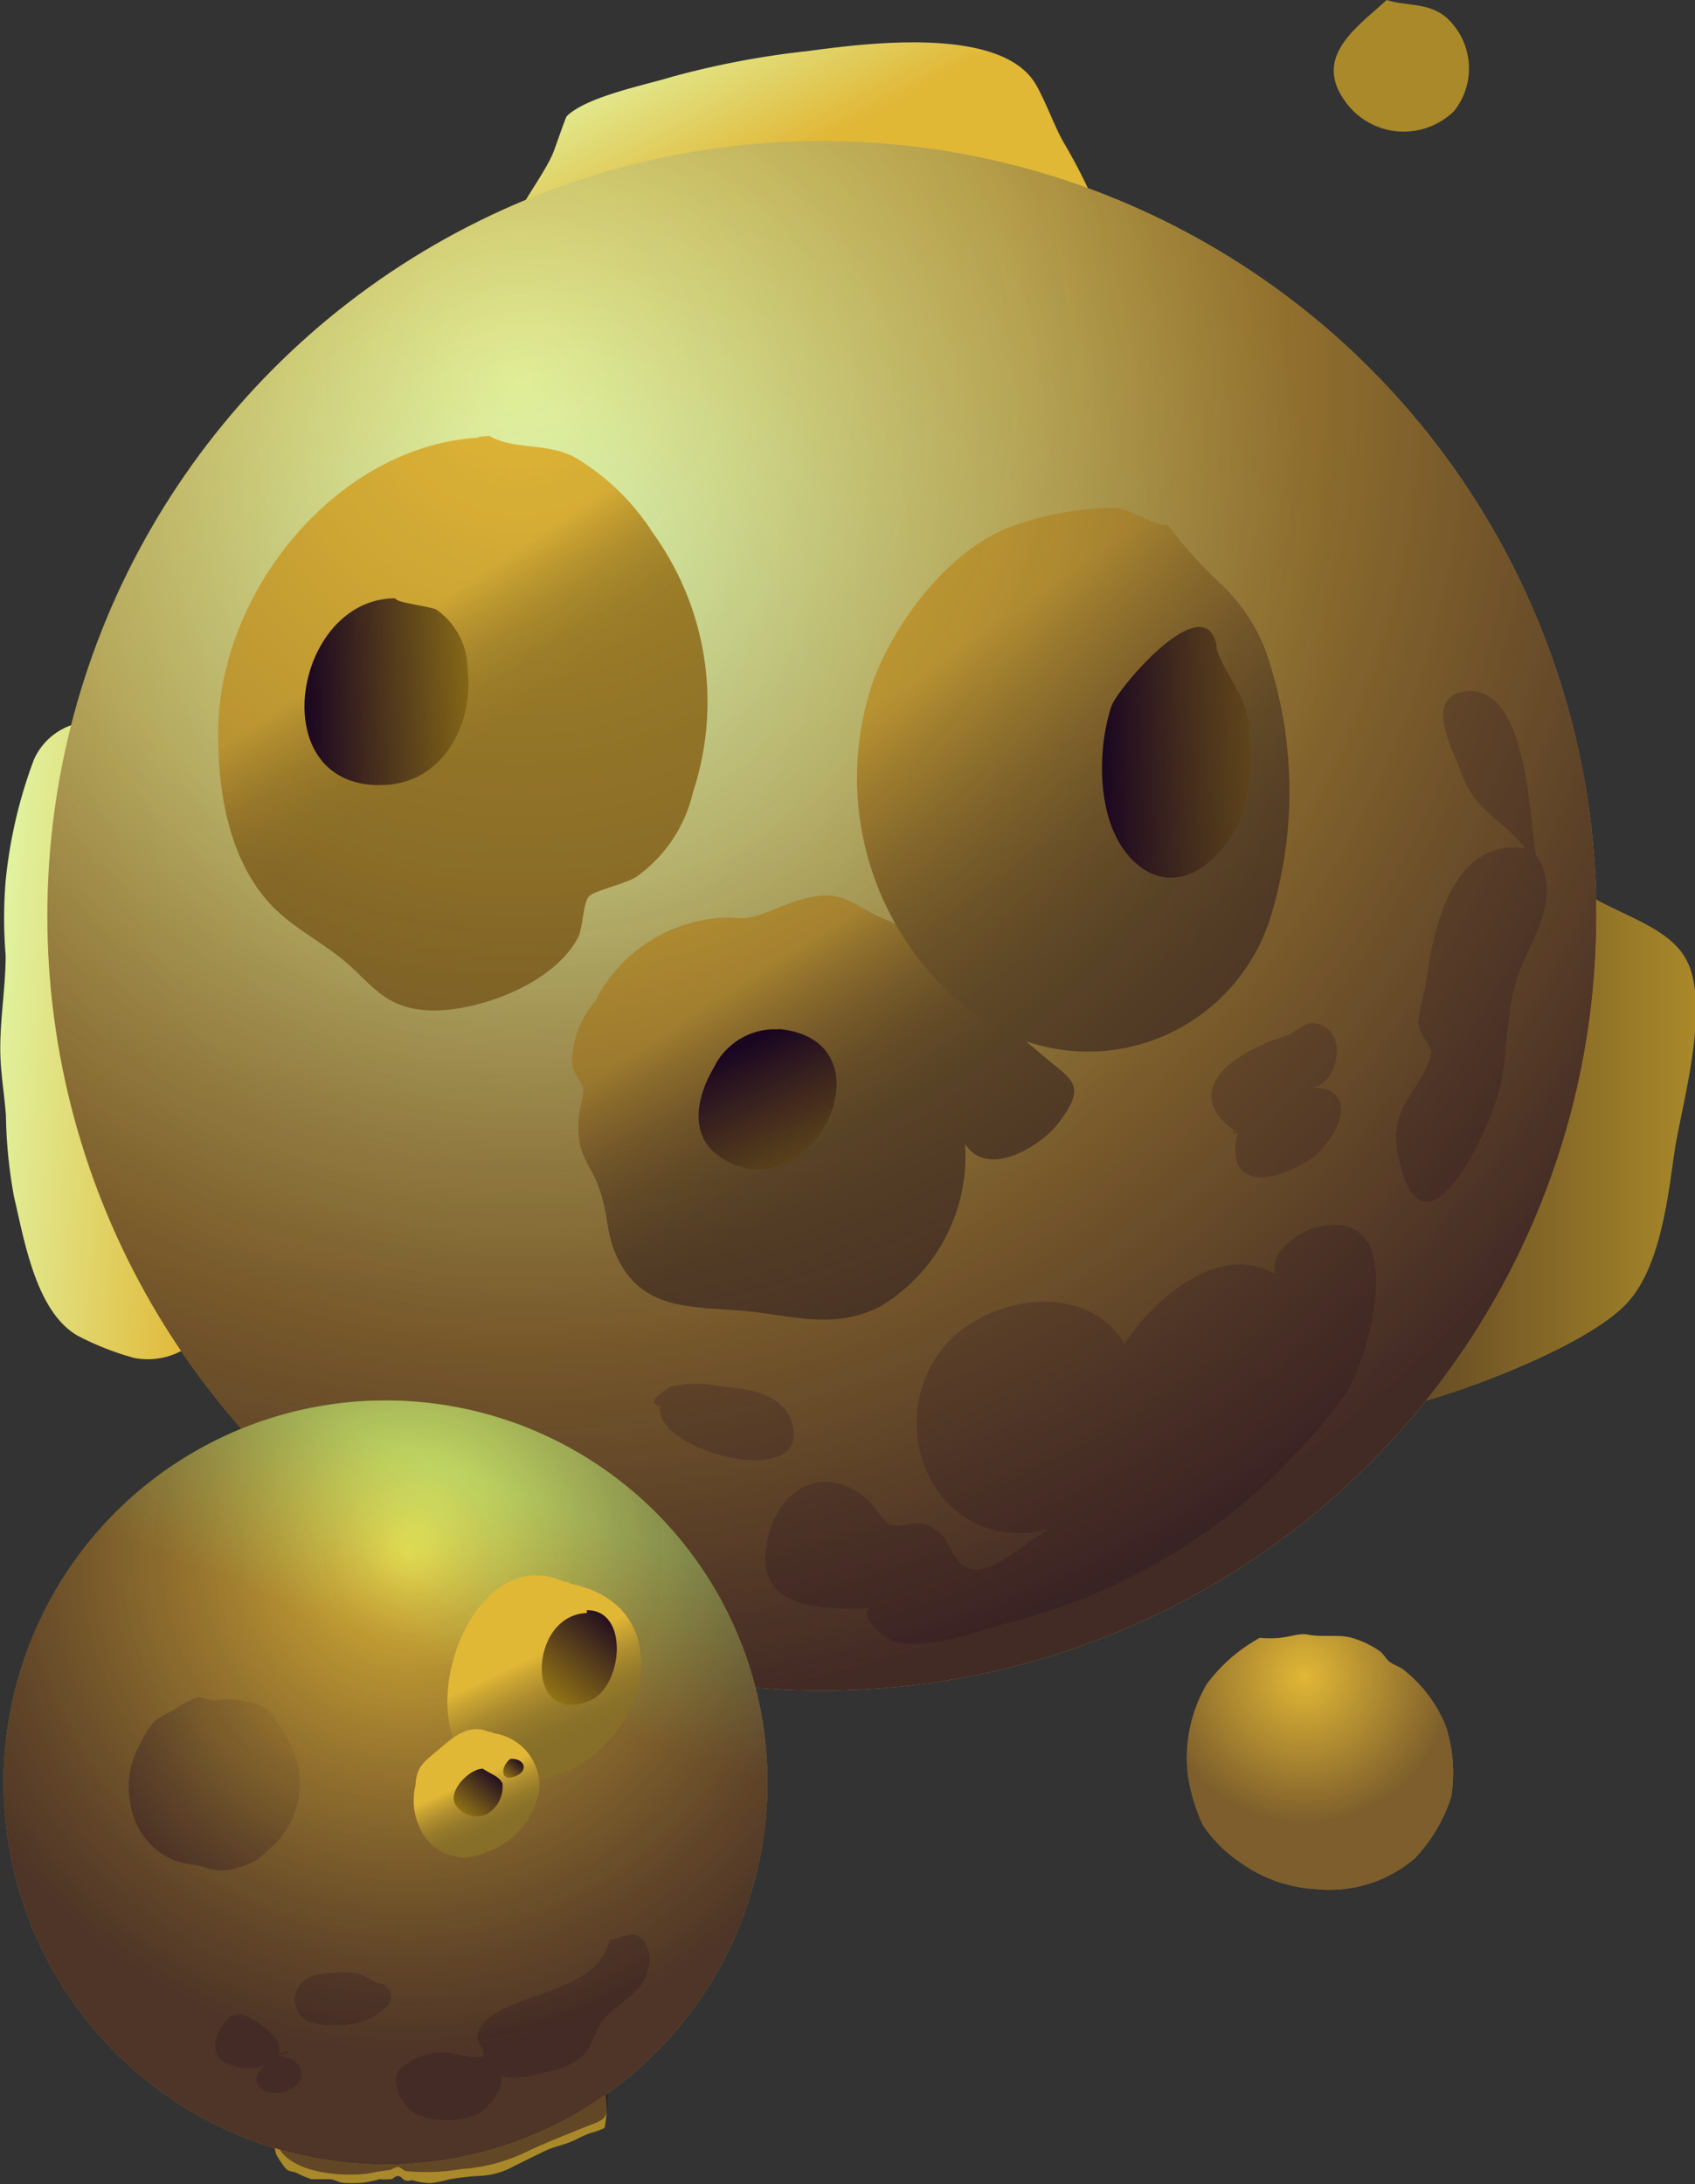 <svg id="planet-UL" xmlns="http://www.w3.org/2000/svg" xmlns:xlink="http://www.w3.org/1999/xlink" viewBox="0 0 60.14 77.47"><rect x="0" y="0" width="60.14" height="77.47" fill="#333333" stroke="none"/><defs><style>.cls-1{fill:url(#linear-gradient);}.cls-2{fill:#a98929;}.cls-15,.cls-17,.cls-18,.cls-3,.cls-7{opacity:0.5;}.cls-3{fill:url(#linear-gradient-2);}.cls-4{fill:url(#linear-gradient-3);}.cls-5{fill:url(#radial-gradient);}.cls-6{fill:#e1b736;}.cls-7{fill:url(#radial-gradient-2);}.cls-8{fill:url(#linear-gradient-4);}.cls-9{fill:url(#linear-gradient-5);}.cls-10{fill:url(#linear-gradient-6);}.cls-11{fill:url(#linear-gradient-7);}.cls-12{fill:url(#linear-gradient-8);}.cls-13{fill:url(#linear-gradient-9);}.cls-14{opacity:0.8;fill:url(#radial-gradient-3);}.cls-15{fill:url(#linear-gradient-10);}.cls-16{fill:url(#linear-gradient-11);}.cls-17{fill:url(#radial-gradient-4);}.cls-18{fill:url(#radial-gradient-5);}.cls-19{fill:url(#linear-gradient-12);}.cls-20{fill:url(#linear-gradient-13);}.cls-21{fill:url(#linear-gradient-14);}.cls-22{fill:url(#linear-gradient-15);}.cls-23{fill:url(#linear-gradient-16);}.cls-24{fill:url(#linear-gradient-17);}.cls-25{fill:#1a0621;opacity:0.2;}</style><linearGradient id="linear-gradient" x1="44.2" y1="12.44" x2="47.67" y2="19.15" gradientUnits="userSpaceOnUse"><stop offset="0" stop-color="#e1ffb6"/><stop offset="1" stop-color="#e1b736"/></linearGradient><linearGradient id="linear-gradient-2" x1="69.92" y1="53.25" x2="80.32" y2="53.25" gradientUnits="userSpaceOnUse"><stop offset="0" stop-color="#1a0621"/><stop offset="1" stop-color="#1a0621" stop-opacity="0"/></linearGradient><linearGradient id="linear-gradient-3" x1="18.33" y1="49.58" x2="27.86" y2="50.35" xlink:href="#linear-gradient"/><radialGradient id="radial-gradient" cx="68.98" cy="25.48" r="30.91" gradientTransform="translate(-42.7 -2.72) scale(0.9 0.9)" xlink:href="#linear-gradient"/><radialGradient id="radial-gradient-2" cx="98.87" cy="69.09" r="5.79" gradientTransform="translate(-22.52 10.54) scale(0.9 0.9)" gradientUnits="userSpaceOnUse"><stop offset="0" stop-color="#1a0621" stop-opacity="0"/><stop offset="1" stop-color="#1a0621"/></radialGradient><linearGradient id="linear-gradient-4" x1="37.06" y1="39.53" x2="34.38" y2="35.5" gradientUnits="userSpaceOnUse"><stop offset="0" stop-color="#a98929"/><stop offset="0.26" stop-color="#ad8d2a"/><stop offset="0.54" stop-color="#ba972d"/><stop offset="0.82" stop-color="#d0a932"/><stop offset="1" stop-color="#e1b736"/></linearGradient><linearGradient id="linear-gradient-5" x1="50.15" y1="54.76" x2="46.1" y2="48.41" gradientUnits="userSpaceOnUse"><stop offset="0" stop-color="#876e29"/><stop offset="0.2" stop-color="#8b722a"/><stop offset="0.42" stop-color="#987c2b"/><stop offset="0.64" stop-color="#ae8d2f"/><stop offset="0.87" stop-color="#cca633"/><stop offset="1" stop-color="#e1b736"/></linearGradient><linearGradient id="linear-gradient-6" x1="62.52" y1="46.95" x2="54.82" y2="35.79" xlink:href="#linear-gradient-5"/><linearGradient id="linear-gradient-7" x1="46.54" y1="50.38" x2="48.56" y2="54.68" gradientUnits="userSpaceOnUse"><stop offset="0" stop-color="#1a0621"/><stop offset="1" stop-color="#947515"/></linearGradient><linearGradient id="linear-gradient-8" x1="30.98" y1="37.8" x2="36.81" y2="37.8" xlink:href="#linear-gradient-7"/><linearGradient id="linear-gradient-9" x1="59.27" y1="39.96" x2="64.58" y2="39.96" xlink:href="#linear-gradient-7"/><radialGradient id="radial-gradient-3" cx="67.91" cy="18.06" r="52.4" gradientTransform="translate(-42.7 -2.72) scale(0.9 0.9)" gradientUnits="userSpaceOnUse"><stop offset="0" stop-color="#1a0621" stop-opacity="0"/><stop offset="0.38" stop-color="#1a0621" stop-opacity="0.27"/><stop offset="1" stop-color="#1a0621" stop-opacity="0.99"/><stop offset="1" stop-color="#1a0621"/></radialGradient><linearGradient id="linear-gradient-10" x1="36.77" y1="91.18" x2="38.42" y2="96.11" xlink:href="#linear-gradient-2"/><linearGradient id="linear-gradient-11" x1="15.31" y1="58.87" x2="17.64" y2="52.68" gradientUnits="userSpaceOnUse"><stop offset="0" stop-color="#e1b736"/><stop offset="1" stop-color="#e1ff6f"/></linearGradient><radialGradient id="radial-gradient-4" cx="60.19" cy="70.34" r="12.14" gradientTransform="translate(-22.52 10.54) scale(0.9 0.9)" xlink:href="#radial-gradient-3"/><radialGradient id="radial-gradient-5" cx="63.52" cy="64.27" r="19.5" gradientTransform="translate(-42.7 -2.72) scale(0.9 0.9)" gradientUnits="userSpaceOnUse"><stop offset="0" stop-color="#1a0621" stop-opacity="0"/><stop offset="1" stop-color="#1a0621" stop-opacity="0.97"/></radialGradient><linearGradient id="linear-gradient-12" x1="40.4" y1="75.03" x2="39.04" y2="72.07" xlink:href="#linear-gradient-5"/><linearGradient id="linear-gradient-13" x1="42.08" y1="70.51" x2="39.62" y2="73.43" xlink:href="#linear-gradient-7"/><linearGradient id="linear-gradient-14" x1="37.69" y1="78.24" x2="36.87" y2="76.44" xlink:href="#linear-gradient-5"/><linearGradient id="linear-gradient-15" x1="37.31" y1="75.99" x2="37.31" y2="75.99" xlink:href="#linear-gradient-7"/><linearGradient id="linear-gradient-16" x1="37.84" y1="76.09" x2="36.55" y2="77.63" xlink:href="#linear-gradient-7"/><linearGradient id="linear-gradient-17" x1="38.66" y1="75.67" x2="38.12" y2="76.31" xlink:href="#linear-gradient-7"/></defs><title>planet_E</title><path class="cls-1" d="M38.37,21.81l-.17,0c.11-.91,1.25-2.24,1.61-3.13.07-.17.43-1.23.48-1.29C41,16.69,43.14,16.27,44,16a30.84,30.84,0,0,1,4.85-.92c2.08-.28,6.85-.9,8.08,1.18.34.58.7,1.58,1,2.08A19.87,19.87,0,0,1,59.24,21c-2-.8-3.8-.27-5.9-.37a41,41,0,0,0-5.74.09c-2.95.28-6.5,1.07-9.13,1.07q.31,0-.09,0C38.31,21.8,38.91,21.81,38.37,21.81Z" transform="translate(-20.18 -13.27)"/><path class="cls-2" d="M74.95,43.29c.79,2.2,4,2.28,5,3.91s-.13,5.3-.37,7-.53,4.15-1.75,5.37c-1.47,1.48-5.81,3.12-7.88,3.6-.25-.61,1.51-3.34,1.78-3.95A30.66,30.66,0,0,0,74,52.94a50.39,50.39,0,0,0,.91-9.64C75.07,43.64,75,44.25,74.95,43.29Z" transform="translate(-20.18 -13.27)"/><path class="cls-3" d="M74.95,43.29c.79,2.2,4,2.28,5,3.91s-.13,5.3-.37,7-.53,4.15-1.75,5.37c-1.47,1.48-5.81,3.12-7.88,3.6-.25-.61,1.51-3.34,1.78-3.95A30.66,30.66,0,0,0,74,52.94a50.39,50.39,0,0,0,.91-9.64C75.07,43.64,75,44.25,74.95,43.29Z" transform="translate(-20.18 -13.27)"/><path class="cls-4" d="M25.79,38.84c-.44,0-.87.13-1.31.15s-.79-.13-1.2-.12a2.27,2.27,0,0,0-1.9,1.35,17,17,0,0,0-1,4.29,16.14,16.14,0,0,0,0,2.64c0,1.11-.19,2.19-.19,3.31,0,.82.14,1.56.2,2.36a17.19,17.19,0,0,0,.29,2.91c.36,1.51.77,4.06,2.25,4.91a10,10,0,0,0,2,.79,2.54,2.54,0,0,0,2.12-.54c.49-.47.19-1.08,0-1.63-.29-.89-.31-1.84-.61-2.73-.67-2-1.63-3.89-1.67-6s0-4.49.05-6.73a12,12,0,0,1,1-4.93C25.11,38.84,25.3,39.86,25.79,38.84Z" transform="translate(-20.18 -13.27)"/><circle class="cls-5" cx="29.16" cy="32.48" r="27.48"/><path class="cls-6" d="M64.88,71.36A5.79,5.79,0,0,0,63,73a5.16,5.16,0,0,0-.66,3.31A6.45,6.45,0,0,0,62.86,78a4.83,4.83,0,0,0,1.25,1.27,5.08,5.08,0,0,0,2.75,1,4.66,4.66,0,0,0,3.52-1.09A5.71,5.71,0,0,0,71.67,77a5.36,5.36,0,0,0-.2-2.53A4.86,4.86,0,0,0,70,72.51c-.16-.13-.33-.17-.49-.28s-.23-.29-.38-.4a3.35,3.35,0,0,0-1.06-.49c-.48-.1-1,0-1.46-.09S65.85,71.45,64.88,71.36Z" transform="translate(-20.18 -13.27)"/><path class="cls-7" d="M64.88,71.36A5.79,5.79,0,0,0,63,73a5.16,5.16,0,0,0-.66,3.31A6.45,6.45,0,0,0,62.86,78a4.83,4.83,0,0,0,1.25,1.27,5.08,5.08,0,0,0,2.75,1,4.66,4.66,0,0,0,3.52-1.09A5.71,5.71,0,0,0,71.67,77a5.36,5.36,0,0,0-.2-2.53A4.86,4.86,0,0,0,70,72.51c-.16-.13-.33-.17-.49-.28s-.23-.29-.38-.4a3.35,3.35,0,0,0-1.06-.49c-.48-.1-1,0-1.46-.09S65.85,71.45,64.88,71.36Z" transform="translate(-20.18 -13.27)"/><path class="cls-8" d="M37.6,28.78c-5.2,0-9.71,5.34-9.68,10.55,0,2.17.43,4.59,2,6.16.84.82,1.91,1.31,2.76,2.11s1.36,1.48,2.85,1.51c1.78,0,4.33-1,5.16-2.59.17-.33.18-1.23.38-1.45s1.29-.44,1.7-.71a5.08,5.08,0,0,0,2-3,10.22,10.22,0,0,0-1.42-9.18,8.32,8.32,0,0,0-2.74-2.67c-1-.56-2.16-.26-3.07-.78C36.32,28.78,38.19,29.11,37.6,28.78Z" transform="translate(-20.18 -13.27)"/><path class="cls-9" d="M51.92,46c-1.35-.43-1.64-1.22-3.07-.89-.83.19-1.44.61-2.24.73-.3,0-.72-.06-1.07,0a5.43,5.43,0,0,0-4.25,2.95,3.32,3.32,0,0,0-.81,2.17c0,.36.36.68.39.94,0,.41-.17.73-.17,1.29,0,1.12.38,1.28.72,2.18s.26,1.55.58,2.32c.86,2.05,2.6,1.91,4.52,2.07,1.71.14,3.23.71,4.9-.16a6.2,6.2,0,0,0,3-5.76c.79,1.25,2.68.09,3.31-.73,1-1.33.56-1.48-.45-2.32S55.06,48.82,53.92,48a7.63,7.63,0,0,1-1.18-.81c-.28-.28-.34-1.13-.82-1.17S52.24,46,51.92,46Z" transform="translate(-20.18 -13.27)"/><path class="cls-10" d="M61.59,31.87c-.36.11-1.33-.56-1.82-.59a11.21,11.21,0,0,0-3.56.61c-2.24.76-4.15,3.25-5,5.4a10.52,10.52,0,0,0,3.3,11.76,6.78,6.78,0,0,0,10.77-3.32,15.13,15.13,0,0,0,0-8.78,6.34,6.34,0,0,0-1.68-2.87,17.21,17.21,0,0,1-2-2.2C61.26,32,61.47,32.22,61.59,31.87Z" transform="translate(-20.18 -13.27)"/><path class="cls-2" d="M69.38,13.27c-1.08,1-2.76,2.08-1.32,3.79a2.55,2.55,0,0,0,3.72.14,2.43,2.43,0,0,0-.33-3.35c-.66-.5-1.32-.35-2.07-.58C69.2,13.43,70.09,13.49,69.38,13.27Z" transform="translate(-20.18 -13.27)"/><path class="cls-11" d="M47.85,49.78a2.41,2.41,0,0,0-2.34,1.35c-.59,1-1,2.51.41,3.29,3.14,1.77,6-4.22,1.93-4.65C47.6,49.78,48.17,49.81,47.85,49.78Z" transform="translate(-20.18 -13.27)"/><path class="cls-12" d="M34.21,34.49c-3.67,0-4.75,6.85-.36,6.62C35.93,41,37,38.92,36.77,37a2.59,2.59,0,0,0-1.11-2.11c-.2-.11-1.4-.24-1.45-.39C33.92,34.49,34.3,34.79,34.21,34.49Z" transform="translate(-20.18 -13.27)"/><path class="cls-13" d="M63.34,36.13c-.46-2.05-3.53,1.58-3.73,2.2-.54,1.64-.55,4.46,1,5.66s3.22-.47,3.69-2a7.18,7.18,0,0,0,.14-3.31c-.16-.89-1-1.8-1.12-2.55C63.28,35.9,63.38,36.51,63.34,36.13Z" transform="translate(-20.18 -13.27)"/><circle class="cls-14" cx="29.16" cy="32.48" r="27.48"/><path class="cls-2" d="M29.91,89.17a.14.14,0,0,1-.07.13c.1.08.1.3.16.42a4.22,4.22,0,0,0,.26.39c.14.2.25.15.43.22a3.62,3.62,0,0,0,.54.23c.2,0,.41,0,.62,0s.31.11.51.13a5.73,5.73,0,0,0,.65,0,4,4,0,0,0,.64-.13,2.32,2.32,0,0,0,.39,0c.1,0,.15-.12.27-.11s.14.11.24.15.19,0,.27,0a2.46,2.46,0,0,0,.64.1,4.27,4.27,0,0,0,.64-.13,8.67,8.67,0,0,1,1.16-.13,2.74,2.74,0,0,0,1.17-.35l1.06-.52c.37-.18.78-.24,1.13-.42a4.41,4.41,0,0,1,.52-.23,2.14,2.14,0,0,0,.49-.18,3.48,3.48,0,0,0,0-1.4s-.18-.51-.16-.49S41.11,87,41,87c-.54.26-1.1.35-1.65.62a5.17,5.17,0,0,1-1.84.52,6.37,6.37,0,0,0-.87.13c-.12,0-.21.08-.32.1-.28.06-.56,0-.84.06a12.84,12.84,0,0,1-2.19.1,4.56,4.56,0,0,1-1.71-.25c-.24-.09-.33-.19-.61-.1a5.69,5.69,0,0,0-.58.2c-.13.06-1.07.62-.48.81C29.91,89.23,29.32,89,29.91,89.17Z" transform="translate(-20.18 -13.27)"/><path class="cls-15" d="M29.91,88.84c0,1.46,2.2,1.66,3.33,1.52a7.94,7.94,0,0,1,.8-.13.74.74,0,0,1,.27-.11,1.11,1.11,0,0,1,.24.15,7.41,7.41,0,0,0,2-.07,6.29,6.29,0,0,0,2.16-.54c.72-.35,1.44-.63,2.18-.93s.84-.23.84-1c0-.21,0-1.07-.21-1.21S40.27,87,40,87c-.58.2-1.12.49-1.72.64a20.28,20.28,0,0,1-3.54.5,14.37,14.37,0,0,1-2,0c-.52,0-1.06-.36-1.55-.37-.25,0-2,.8-1.29,1C29.91,88.9,29.32,88.66,29.91,88.84Z" transform="translate(-20.18 -13.27)"/><circle class="cls-16" cx="13.68" cy="63.22" r="13.55"/><path class="cls-17" d="M27.82,73.58c-.27,0-.45-.15-.72-.08a3.37,3.37,0,0,0-.8.45,2.71,2.71,0,0,0-.67.4,3.77,3.77,0,0,0-.53.88,2.89,2.89,0,0,0-.27.68,3.33,3.33,0,0,0,0,1.45,2.57,2.57,0,0,0,1.58,1.91c.32.12.63.11,1,.22a1.8,1.8,0,0,0,1.27,0,2.52,2.52,0,0,0,.61-.25,4.79,4.79,0,0,0,.46-.4,3.06,3.06,0,0,0,.75-3.68,6.59,6.59,0,0,0-.53-.87,1.13,1.13,0,0,0-.43-.46,1.58,1.58,0,0,0-.66-.22A2.6,2.6,0,0,0,27.82,73.58Z" transform="translate(-20.18 -13.27)"/><circle class="cls-18" cx="13.68" cy="63.22" r="13.55"/><circle class="cls-18" cx="13.68" cy="63.22" r="13.55"/><path class="cls-19" d="M40.31,69.42c-4.22-2.11-6.71,8.54-.59,6.88,3.5-1,4.74-6.16.59-6.88C40,69.27,40.7,69.49,40.31,69.42Z" transform="translate(-20.18 -13.27)"/><path class="cls-20" d="M41,70.48c-2.09.07-2.21,4.11.12,3.1,1.16-.5,1.4-3.22-.12-3.2" transform="translate(-20.18 -13.27)"/><path class="cls-21" d="M37.6,74.73c-.72-.36-1.26.08-1.82.56s-.82.61-.86,1.31a2.28,2.28,0,0,0,.38,1.88,1.7,1.7,0,0,0,2.07.5,2.81,2.81,0,0,0,1.95-2.25,1.9,1.9,0,0,0-1.72-2C37.41,74.63,37.85,74.77,37.6,74.73Z" transform="translate(-20.18 -13.27)"/><path class="cls-22" d="M37.31,76" transform="translate(-20.18 -13.27)"/><path class="cls-23" d="M37.31,76c-.45,0-1.2.73-1,1.22a.89.89,0,0,0,1.11.41,1.13,1.13,0,0,0,.59-1.1C37.9,76.28,37.63,76.21,37.31,76Z" transform="translate(-20.18 -13.27)"/><path class="cls-24" d="M38.29,75.65c-.34.25-.39.83.15.63S38.78,75.62,38.29,75.65Z" transform="translate(-20.18 -13.27)"/><path class="cls-25" d="M41.8,82.1c-.35,1.46-2.26,1.76-3.41,2.27-.48.21-1.29.56-1.27,1.19,0,.18.32.47.19.63s-1.06-.11-1.26-.12a2.21,2.21,0,0,0-1.71.62c-.31.49.12,1.28.58,1.55a2.81,2.81,0,0,0,2.22,0c.35-.16,1.14-1.1.69-1.51.25.47,1.51.09,1.87,0a2.43,2.43,0,0,0,1.14-.54c.39-.36.41-.85.72-1.24.51-.66,1.39-.92,1.61-1.82A1.21,1.21,0,0,0,43,82.06c-.39-.4-.76,0-1.21,0C41.79,82.17,42.16,82.08,41.8,82.1Z" transform="translate(-20.18 -13.27)"/><path class="cls-25" d="M66.84,56.81c-.53.13-1.72.91-1.39,1.66-2-1.19-4.34.88-5.37,2.47-1.38-2.32-5-1.69-6.46.16-2.24,2.85-.15,7.4,3.81,6.4-1,.54-2.22,1.8-3,1.34-.59-.35-.52-1.26-1.47-1.52-.35-.1-.91.18-1.23,0s-.37-.51-.81-.89c-1.37-1.2-3.06-.55-3.5,1.42-.62,2.77,2.29,2.45,4.09,2.46-1.24-.2-.2,1,.46,1.19,1.17.32,3-.43,4.09-.7A21.13,21.13,0,0,0,67.92,62.7c.83-1.23,2.41-6.78-1.08-5.89Z" transform="translate(-20.18 -13.27)"/><path class="cls-25" d="M64.09,53.46c-.45,1.84,1,1.89,2.47,1,1-.59,2.1-2.7,0-2.62,1,.11,1.44-1.68.63-2.15-.65-.38-.89.17-1.45.34-1.6.49-3.86,1.89-1.69,3.39C64,53.62,63.78,53.25,64.09,53.46Z" transform="translate(-20.18 -13.27)"/><path class="cls-25" d="M33.39,83.36v0l.24.11Z" transform="translate(-20.18 -13.27)"/><path class="cls-25" d="M33.78,83.64c-.38,0-.61-.37-1.07-.4a4.44,4.44,0,0,0-1.4.1.89.89,0,0,0-.43,1.46c.41.4,1.39.32,1.89.24s1.89-.77,1-1.4C33.7,83.64,34,83.78,33.78,83.64Z" transform="translate(-20.18 -13.27)"/><path class="cls-25" d="M27.87,85.52c-.36,1,1,1.26,1.72,1-.73.56-.06,1.17.68.94,1-.32.67-1.33-.31-1.26.35-.27.87-.17,0,0,.51-.41-.54-1.27-1.16-1.46S27.87,85.52,27.87,85.52Z" transform="translate(-20.18 -13.27)"/><path class="cls-25" d="M74.67,43.6c-.2-1-.25-6.12-2.51-5.81-1.45.2-.47,2-.19,2.75.59,1.63,1.34,1.6,2.33,2.81-2.57-.34-3.24,2.77-3.49,4.55-.08.57-.25,1.07-.31,1.64,0,.34.5.92.47,1.06-.32,1.37-1.55,1.85-1.19,3.63.88,4.37,3.4-1.06,3.69-2.71.26-1.46.12-2.61.71-4s1.35-2.56.5-3.95C74.66,43.54,75.44,44.85,74.67,43.6Z" transform="translate(-20.18 -13.27)"/><path class="cls-25" d="M48.34,64c-.19-1.27-1.47-1.46-2.52-1.55a4.36,4.36,0,0,0-1.85,0c-.15.1-1,.6-.32.7l.06-.23c-1,1.56,5,3.36,4.62,1Z" transform="translate(-20.18 -13.27)"/></svg>